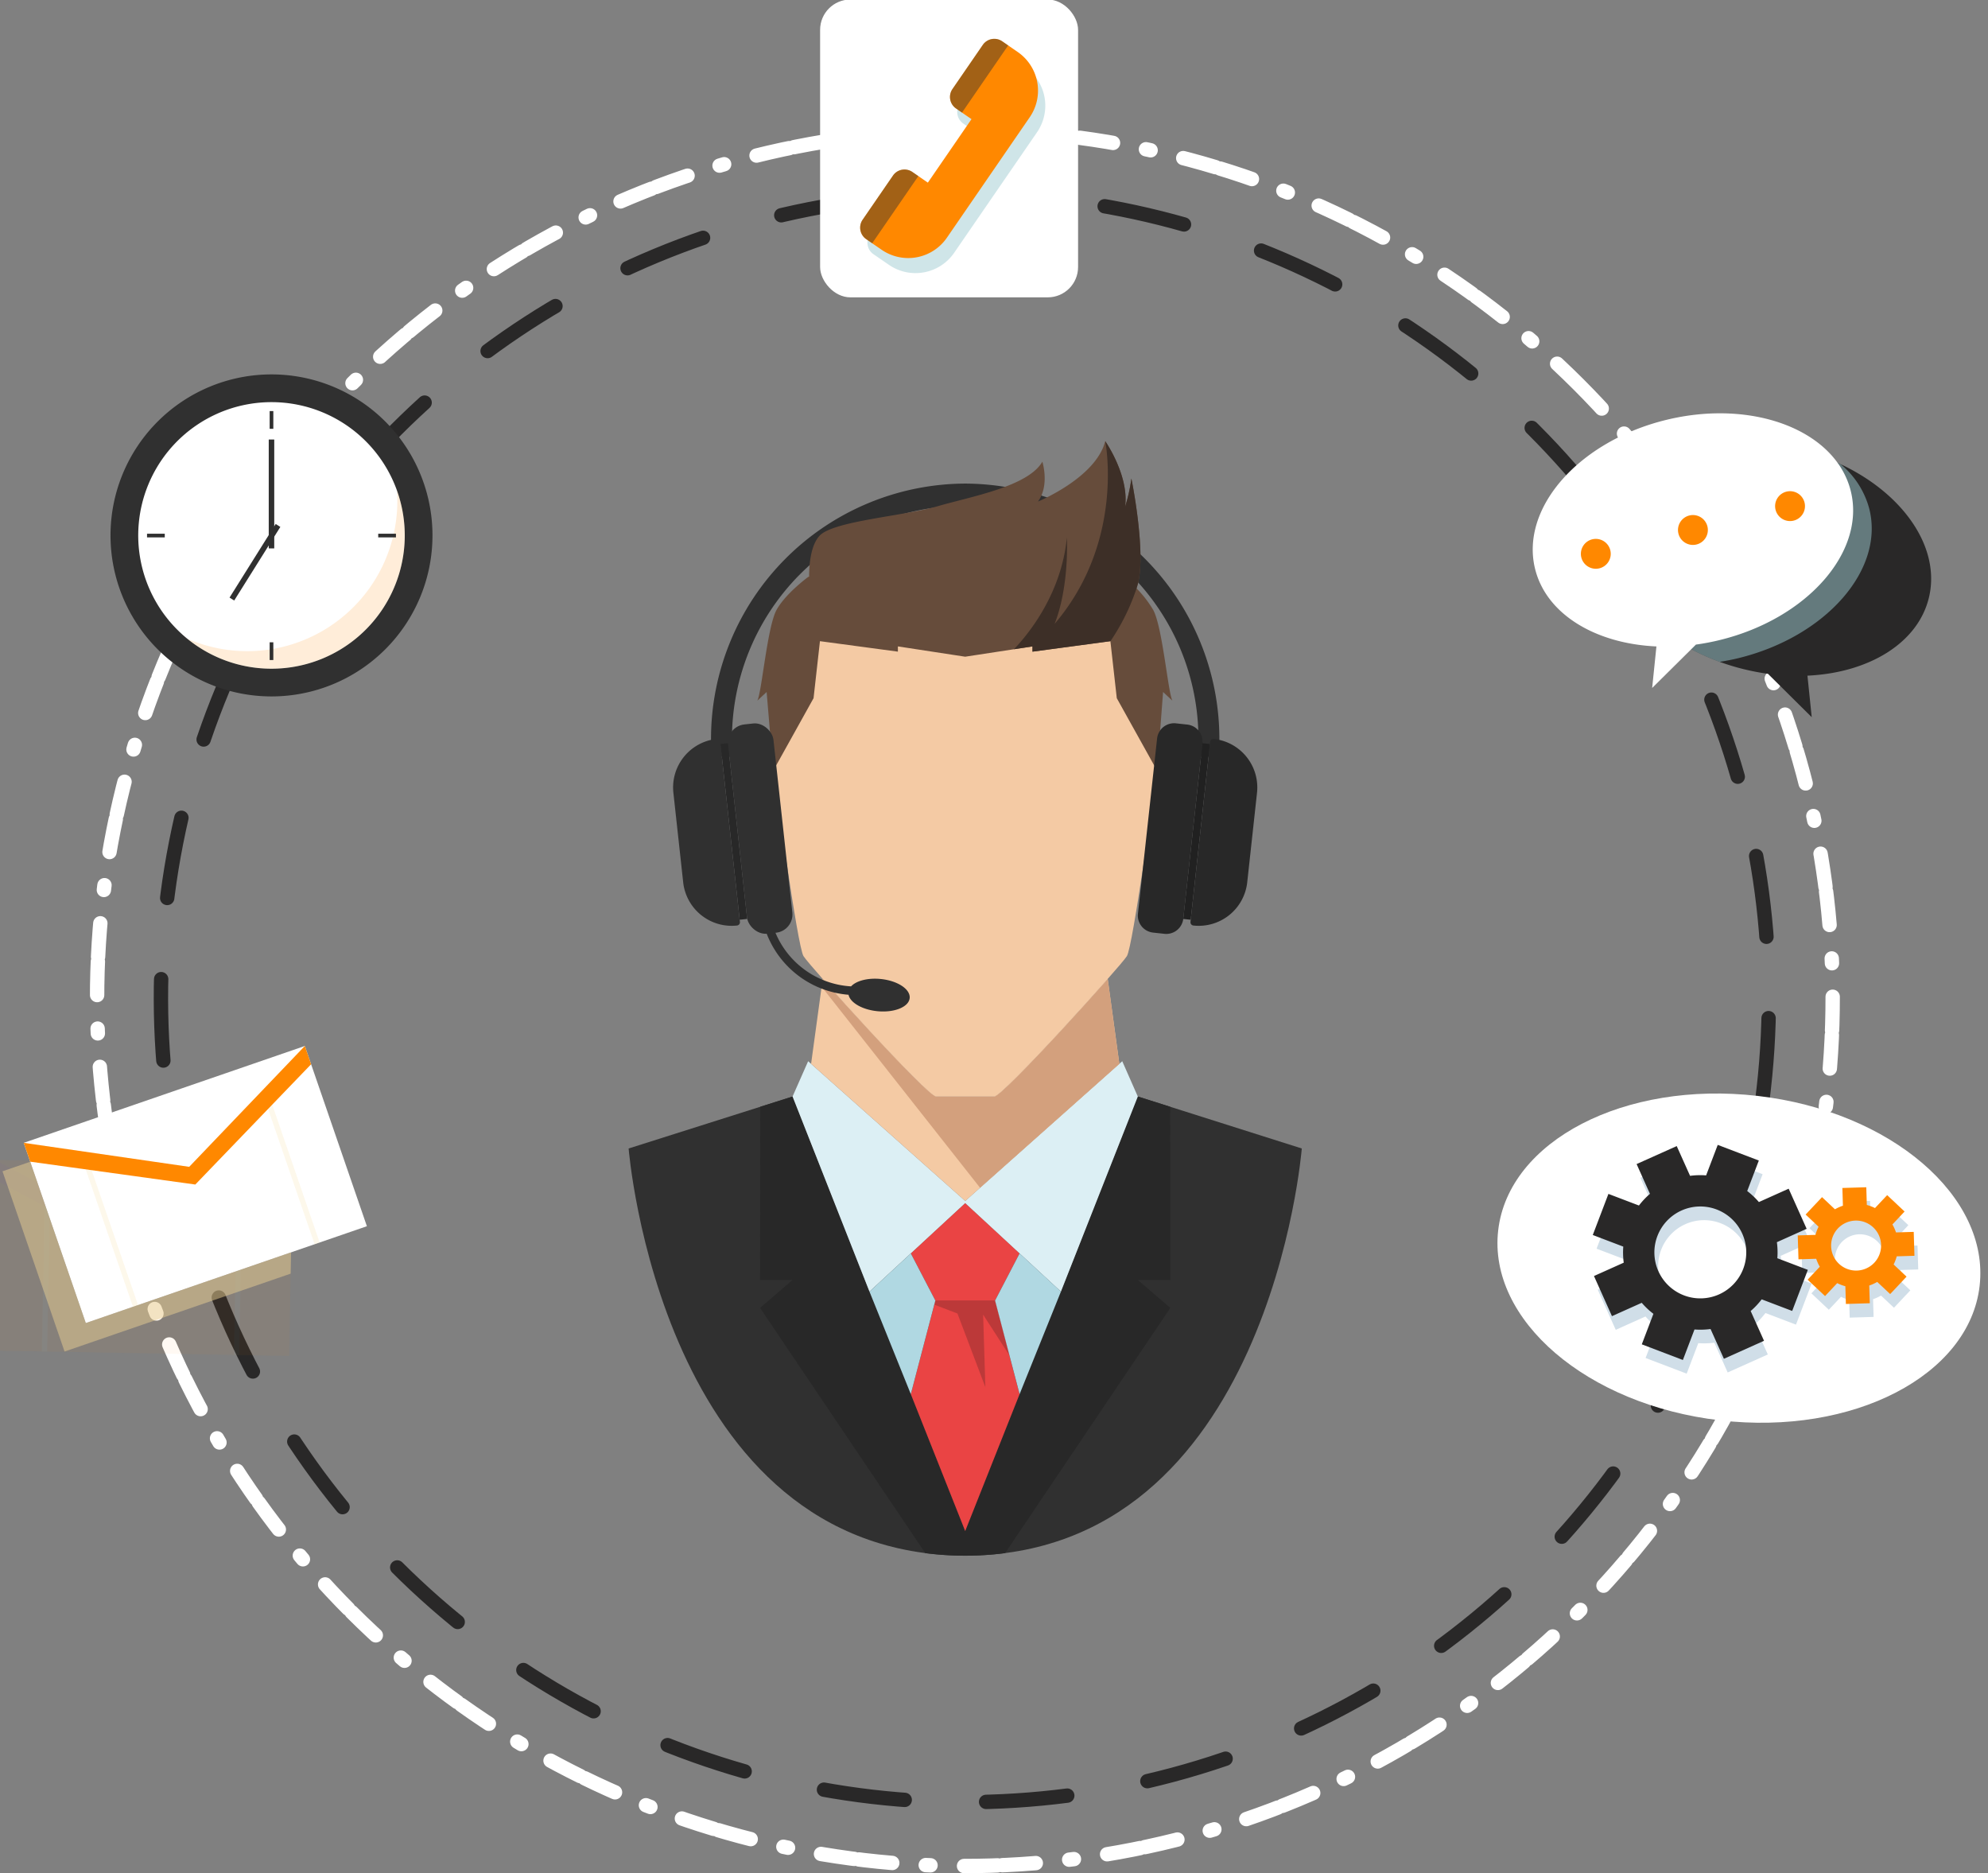 <svg xmlns="http://www.w3.org/2000/svg" xmlns:xlink="http://www.w3.org/1999/xlink" width="415" height="391" viewBox="0 0 415 391">
  <rect x="0" y="0" width="415" height="391" fill="#808080" stroke="none"/>
  <defs>
    <clipPath id="clip-path">
      <rect id="Rectangle_713" data-name="Rectangle 713" width="415" height="391" transform="translate(1133 2876.446)" fill="#bb6464" opacity="0.67"/>
    </clipPath>
  </defs>
  <g id="Mask_Group_26" data-name="Mask Group 26" transform="translate(-1133 -2876.445)" clip-path="url(#clip-path)">
    <g id="Group_1320" data-name="Group 1320" transform="translate(1078.239 2828.578)">
      <circle id="Ellipse_508" data-name="Ellipse 508" cx="167.826" cy="167.826" r="167.826" transform="translate(18.842 256.185) rotate(-45)" fill="none" stroke="#292828" stroke-linecap="round" stroke-linejoin="round" stroke-width="3" stroke-dasharray="17"/>
      <circle id="Ellipse_509" data-name="Ellipse 509" cx="181.15" cy="181.15" r="181.15" transform="translate(0 256.184) rotate(-45)" fill="none" stroke="#fff" stroke-linecap="round" stroke-linejoin="round" stroke-width="3" stroke-dasharray="7 7 1"/>
      <g id="Group_1287" data-name="Group 1287" transform="translate(374.721 134.133)">
        <path id="Path_8142" data-name="Path 8142" d="M437.243,125.132c-18.2-4.467-35.483,2.193-38.594,14.875s9.121,26.584,27.323,31.05a48.973,48.973,0,0,0,5.01.956l9.137,9.057-.891-8.669c12.693-.578,23-6.7,25.339-16.219C467.679,143.5,455.445,129.6,437.243,125.132Z" transform="translate(-381.878 -117.645)" fill="#292828"/>
        <g id="Group_1286" data-name="Group 1286">
          <path id="Path_8143" data-name="Path 8143" d="M452.164,137.691a18,18,0,0,0-6-9.412,47.848,47.848,0,0,0-8.925-3.147c-18.2-4.467-35.483,2.193-38.594,14.875-2.814,11.465,6.916,23.927,22.26,29.513,1.3-.208,2.612-.456,3.93-.779C443.043,164.275,455.276,150.373,452.164,137.691Z" transform="translate(-381.878 -117.645)" fill="#a1ccd3" opacity="0.5" style="mix-blend-mode: multiply;isolation: isolate"/>
          <path id="Path_8144" data-name="Path 8144" d="M381.177,149.642c-3.112-12.683,9.122-26.584,27.324-31.051s35.482,2.194,38.595,14.875-9.122,26.585-27.325,31.051a48.874,48.874,0,0,1-5.01.956l-9.136,9.057.891-8.67C393.823,165.283,383.512,159.157,381.177,149.642Z" transform="translate(-380.693 -117.202)" fill="#fff"/>
          <path id="Path_8145" data-name="Path 8145" d="M435.061,138.5a3.117,3.117,0,1,0,2.285-3.77A3.116,3.116,0,0,0,435.061,138.5Z" transform="translate(-384.372 -118.384)" fill="#f80"/>
          <path id="Path_8146" data-name="Path 8146" d="M413.313,143.841a3.117,3.117,0,1,0,2.285-3.77A3.118,3.118,0,0,0,413.313,143.841Z" transform="translate(-382.898 -118.746)" fill="#f80"/>
          <path id="Path_8147" data-name="Path 8147" d="M391.566,149.177a3.117,3.117,0,1,0,2.284-3.769A3.117,3.117,0,0,0,391.566,149.177Z" transform="translate(-381.424 -119.107)" fill="#f80"/>
        </g>
      </g>
      <g id="Group_1290" data-name="Group 1290" transform="translate(367.358 276.106)">
        <path id="Path_8148" data-name="Path 8148" d="M473.448,309.666c-2.163,18.7-26.412,31.257-54.164,28.049s-48.5-20.968-46.334-39.669,26.412-31.258,54.163-28.05S475.609,290.966,473.448,309.666Z" transform="translate(-372.795 -269.497)" fill="#fff"/>
        <g id="Group_1288" data-name="Group 1288" transform="translate(20.694 13.576)" opacity="0.5" style="mix-blend-mode: multiply;isolation: isolate">
          <path id="Path_8149" data-name="Path 8149" d="M433.292,316.612l3.266-8.577-6.367-2.425a15.972,15.972,0,0,0-.095-3.35l6.214-2.787-3.755-8.374-6.214,2.786a16.056,16.056,0,0,0-2.44-2.3l2.425-6.367-8.577-3.266-2.425,6.367a16.038,16.038,0,0,0-3.351.094l-2.786-6.213-8.375,3.755,2.787,6.213a16.012,16.012,0,0,0-2.3,2.441l-6.368-2.425-3.266,8.577,6.368,2.424a15.981,15.981,0,0,0,.094,3.351l-6.214,2.787,3.755,8.375,6.214-2.787a15.976,15.976,0,0,0,2.44,2.3l-2.425,6.367,8.577,3.266,2.425-6.367a16.027,16.027,0,0,0,3.35-.095l2.786,6.214,8.375-3.755-2.787-6.214a16.089,16.089,0,0,0,2.3-2.439ZM410.7,313.362a9.59,9.59,0,1,1,12.376-5.55A9.591,9.591,0,0,1,410.7,313.362Z" transform="translate(-391.667 -281.953)" fill="#a1bdd1"/>
          <path id="Path_8150" data-name="Path 8150" d="M461.144,314.616l3.421-3.636-2.7-2.54a8.727,8.727,0,0,0,.648-1.705l3.7-.112-.152-4.992-3.7.113a8.69,8.69,0,0,0-.75-1.662l2.541-2.7-3.637-3.422-2.539,2.7a8.759,8.759,0,0,0-1.705-.647l-.113-3.7-4.991.153.113,3.7a8.74,8.74,0,0,0-1.662.75l-2.7-2.54-3.422,3.636,2.7,2.54a8.709,8.709,0,0,0-.648,1.705l-3.7.113.152,4.991,3.7-.113a8.772,8.772,0,0,0,.75,1.662l-2.54,2.7,3.637,3.421,2.54-2.7a8.778,8.778,0,0,0,1.705.648l.112,3.7,4.991-.152-.113-3.7a8.739,8.739,0,0,0,1.662-.75ZM450.457,308.3a5.217,5.217,0,1,1,7.375-.224A5.216,5.216,0,0,1,450.457,308.3Z" transform="translate(-399.066 -283.48)" fill="#a1bdd1"/>
        </g>
        <g id="Group_1289" data-name="Group 1289" transform="translate(19.903 10.72)">
          <path id="Path_8151" data-name="Path 8151" d="M432.365,313.264l3.266-8.578-6.367-2.425a15.964,15.964,0,0,0-.095-3.35l6.214-2.788-3.755-8.375-6.214,2.788a16.013,16.013,0,0,0-2.439-2.3l2.424-6.367-8.577-3.266-2.425,6.367a16.088,16.088,0,0,0-3.35.095l-2.787-6.213-8.375,3.755,2.786,6.213a16.084,16.084,0,0,0-2.3,2.439l-6.368-2.425-3.266,8.578,6.368,2.425a15.97,15.97,0,0,0,.094,3.351l-6.214,2.787,3.755,8.375,6.215-2.786a15.964,15.964,0,0,0,2.439,2.3l-2.425,6.368,8.577,3.266,2.425-6.368a16.028,16.028,0,0,0,3.351-.094l2.787,6.214,8.375-3.756-2.787-6.214a16.053,16.053,0,0,0,2.3-2.439Zm-22.592-3.252a9.59,9.59,0,1,1,12.376-5.55A9.59,9.59,0,0,1,409.773,310.013Z" transform="translate(-390.74 -278.604)" fill="#292828"/>
          <path id="Path_8152" data-name="Path 8152" d="M460.218,311.267l3.42-3.636-2.7-2.54a8.738,8.738,0,0,0,.648-1.7l3.7-.113-.152-4.99-3.7.113a8.639,8.639,0,0,0-.75-1.662l2.541-2.7-3.637-3.421-2.539,2.7a8.7,8.7,0,0,0-1.705-.646l-.113-3.7-4.991.153.113,3.7a8.74,8.74,0,0,0-1.662.75l-2.7-2.539-3.422,3.635,2.7,2.541a8.623,8.623,0,0,0-.647,1.7l-3.7.113.153,4.99,3.7-.113a8.778,8.778,0,0,0,.75,1.663l-2.539,2.7,3.636,3.42,2.54-2.7a8.736,8.736,0,0,0,1.7.648l.113,3.7,4.99-.152-.113-3.7a8.715,8.715,0,0,0,1.662-.749Zm-10.688-6.32a5.217,5.217,0,1,1,7.375-.225A5.217,5.217,0,0,1,449.53,304.947Z" transform="translate(-398.139 -280.131)" fill="#f80"/>
        </g>
      </g>
      <g id="Group_1295" data-name="Group 1295" transform="translate(53.076 266.184)">
        <g id="Group_1292" data-name="Group 1292" transform="translate(0 23.789)" opacity="0.05">
          <rect id="Rectangle_697" data-name="Rectangle 697" width="62.064" height="39.787" transform="translate(0.721) rotate(1.038)" fill="#f80"/>
          <g id="Group_1291" data-name="Group 1291" transform="translate(10.427 8.55)">
            <rect id="Rectangle_698" data-name="Rectangle 698" width="1.108" height="31.425" transform="translate(0.568 0) rotate(1.036)" fill="#f4d68e"/>
            <rect id="Rectangle_699" data-name="Rectangle 699" width="1.108" height="31.424" transform="translate(40.661 0.726) rotate(1.036)" fill="#f4d68e"/>
          </g>
          <path id="Path_8153" data-name="Path 8153" d="M98.483,285.5,67.166,300.918,36.429,284.372l-.075,4.164L67.1,304.824l31.314-15.3Z" transform="translate(-35.708 -284.372)" fill="#ea4444"/>
        </g>
        <g id="Group_1294" data-name="Group 1294" transform="translate(6.637)">
          <rect id="Rectangle_700" data-name="Rectangle 700" width="62.064" height="39.787" transform="translate(0 20.213) rotate(-19.007)" fill="#fff"/>
          <g id="Group_1293" data-name="Group 1293" transform="translate(12.589 11.301)" opacity="0.18">
            <rect id="Rectangle_701" data-name="Rectangle 701" width="1.108" height="31.424" transform="translate(0 13.421) rotate(-18.985)" fill="#f4d68e"/>
            <rect id="Rectangle_702" data-name="Rectangle 702" width="1.108" height="31.425" transform="translate(37.913 0.361) rotate(-18.984)" fill="#f4d68e"/>
          </g>
          <path id="Path_8154" data-name="Path 8154" d="M101.46,258.853,77.327,284.074l-34.546-5.007L44.137,283,78.6,287.77l24.174-25.105Z" transform="translate(-42.781 -258.853)" fill="#f80"/>
        </g>
        <path id="Path_8155" data-name="Path 8155" d="M98.267,303.681l-31.943,11-.164.056-10.743,3.7-11.6-33.665-5.789,1.994,1.356,3.937,11.6,33.681,10.743-3.7.164-.056,36.291-12.5Z" transform="translate(-35.822 -260.611)" fill="#e8cf92" opacity="0.5" style="mix-blend-mode: multiply;isolation: isolate"/>
      </g>
      <g id="Group_1297" data-name="Group 1297" transform="translate(77.829 126.012)">
        <path id="Path_8156" data-name="Path 8156" d="M129.427,142.1A33.606,33.606,0,1,1,95.82,108.49,33.606,33.606,0,0,1,129.427,142.1Z" transform="translate(-62.214 -108.49)" fill="#303030"/>
        <path id="Path_8157" data-name="Path 8157" d="M124.061,142.517A27.819,27.819,0,1,1,96.241,114.7,27.819,27.819,0,0,1,124.061,142.517Z" transform="translate(-62.635 -108.911)" fill="#fff"/>
        <path id="Path_8158" data-name="Path 8158" d="M123.167,134.442c.052.739.088,1.484.088,2.236A31.336,31.336,0,0,1,79.394,165.4a27.822,27.822,0,0,0,43.773-30.961Z" transform="translate(-63.378 -110.249)" fill="#f80" opacity="0.15" style="mix-blend-mode: multiply;isolation: isolate"/>
        <g id="Group_1296" data-name="Group 1296" transform="translate(7.625 7.653)">
          <rect id="Rectangle_703" data-name="Rectangle 703" width="0.766" height="3.703" transform="translate(25.599)" fill="#303030"/>
          <rect id="Rectangle_704" data-name="Rectangle 704" width="0.766" height="3.702" transform="translate(25.599 48.261)" fill="#303030"/>
          <rect id="Rectangle_705" data-name="Rectangle 705" width="0.766" height="3.702" transform="translate(51.963 25.599) rotate(90)" fill="#303030"/>
          <rect id="Rectangle_706" data-name="Rectangle 706" width="0.766" height="3.702" transform="translate(3.702 25.599) rotate(90)" fill="#303030"/>
        </g>
        <rect id="Rectangle_707" data-name="Rectangle 707" width="1.149" height="22.726" transform="translate(33.032 13.59)" fill="#303030"/>
        <rect id="Rectangle_708" data-name="Rectangle 708" width="1.149" height="18.137" transform="matrix(0.847, 0.531, -0.531, 0.847, 34.481, 31.222)" fill="#303030"/>
      </g>
      <g id="Group_1300" data-name="Group 1300" transform="translate(225.961 47.769)">
        <rect id="Rectangle_709" data-name="Rectangle 709" width="53.852" height="62.16" rx="6.325" fill="#fff"/>
        <g id="Group_1299" data-name="Group 1299" transform="translate(8.362 8.206)">
          <path id="Path_8159" data-name="Path 8159" d="M251.724,51.267a2.914,2.914,0,0,1-.75-4.051L257.312,38a2.913,2.913,0,0,1,4.051-.75L264.6,39.47a9.787,9.787,0,0,1,2.52,13.611l-17.3,25.158a9.789,9.789,0,0,1-13.612,2.521l-3.233-2.222a2.914,2.914,0,0,1-.749-4.051l6.337-9.218a2.913,2.913,0,0,1,4.051-.75l3.232,2.222,9.111-13.251Z" transform="translate(-230.197 -33.588)" fill="#a1ccd3" opacity="0.5" style="mix-blend-mode: multiply;isolation: isolate"/>
          <path id="Path_8160" data-name="Path 8160" d="M250.1,47.892a2.914,2.914,0,0,1-.75-4.051l6.338-9.218a2.913,2.913,0,0,1,4.051-.75L262.97,36.1a9.787,9.787,0,0,1,2.52,13.611l-17.3,25.158a9.788,9.788,0,0,1-13.611,2.521l-3.233-2.222a2.914,2.914,0,0,1-.749-4.051l6.337-9.218a2.913,2.913,0,0,1,4.051-.75l3.232,2.222,9.111-13.251Z" transform="translate(-230.087 -33.36)" fill="#f80"/>
          <g id="Group_1298" data-name="Group 1298" opacity="0.45">
            <path id="Path_8161" data-name="Path 8161" d="M242.237,63.983l-1.248-.858a2.913,2.913,0,0,0-4.051.75L230.6,73.094a2.914,2.914,0,0,0,.749,4.051L232.6,78Z" transform="translate(-230.087 -35.342)" fill="#303030"/>
            <path id="Path_8162" data-name="Path 8162" d="M257.05,34.623l-6.338,9.218a2.914,2.914,0,0,0,.75,4.051l1.248.858,9.638-14.019-1.247-.859A2.913,2.913,0,0,0,257.05,34.623Z" transform="translate(-231.45 -33.36)" fill="#303030"/>
          </g>
        </g>
      </g>
      <g id="Group_1319" data-name="Group 1319" transform="translate(185.988 139.945)">
        <g id="Group_1309" data-name="Group 1309" transform="translate(0 129.418)">
          <g id="Group_1301" data-name="Group 1301" transform="translate(0 7.367)">
            <path id="Path_8163" data-name="Path 8163" d="M284.533,270.166l-16.05,40.716L248.5,292.408l-19.984,18.475-16.05-40.716-34.227,10.846s6.7,84.771,70.261,84.989c63.558-.218,70.262-84.989,70.262-84.989Z" transform="translate(-178.237 -270.166)" fill="#303030"/>
          </g>
          <g id="Group_1302" data-name="Group 1302" transform="translate(27.441 7.367)">
            <path id="Path_8164" data-name="Path 8164" d="M293.315,308.453l-.031-36.147-6.756-2.14-16.05,40.716-.093-.087-19.892,50.067L230.6,310.8l-.092.087-16.05-40.716-6.756,2.14-.031,36.147h6.787l-6.787,5.828,34.495,51.186a64.935,64.935,0,0,0,16.652,0l34.495-51.186-6.787-5.828Z" transform="translate(-207.673 -270.166)" fill="#282828"/>
          </g>
          <g id="Group_1308" data-name="Group 1308" transform="translate(34.227)">
            <g id="Group_1305" data-name="Group 1305" transform="translate(24.679 29.609)">
              <g id="Group_1303" data-name="Group 1303">
                <path id="Path_8165" data-name="Path 8165" d="M252.782,294.025l-11.355,10.5,5.123,9.839h12.465l5.123-9.839Z" transform="translate(-241.426 -294.025)" fill="#ea4444"/>
              </g>
              <g id="Group_1304" data-name="Group 1304" transform="translate(0 20.336)">
                <path id="Path_8166" data-name="Path 8166" d="M259.014,315.84H246.549l-5.123,19.538,11.355,28.58,11.355-28.58Z" transform="translate(-241.426 -315.84)" fill="#ea4444"/>
              </g>
              <path id="Path_8167" data-name="Path 8167" d="M246.9,315.84H259.37l3.01,11.478-5.5-8.532.466,15.149-5.826-15.382-4.844-1.852Z" transform="translate(-241.782 -295.504)" fill="#bc3939"/>
            </g>
            <g id="Group_1306" data-name="Group 1306">
              <path id="Path_8168" data-name="Path 8168" d="M283.771,262.264l-32.783,29.168L218.2,262.264l-3.251,7.367L231,310.347l19.984-18.474,19.984,18.474,16.05-40.716Z" transform="translate(-214.953 -262.264)" fill="#dceff4"/>
            </g>
            <g id="Group_1307" data-name="Group 1307" transform="translate(16.05 40.105)">
              <path id="Path_8169" data-name="Path 8169" d="M240.8,305.285l5.123,9.839L240.8,334.663l-8.629-21.4Z" transform="translate(-232.17 -305.285)" fill="#b0d8e2"/>
              <path id="Path_8170" data-name="Path 8170" d="M265.416,305.285l8.629,7.978-8.629,21.4-5.123-19.538Z" transform="translate(-234.076 -305.285)" fill="#b0d8e2"/>
            </g>
          </g>
        </g>
        <g id="Group_1318" data-name="Group 1318" transform="translate(9.283)">
          <g id="Group_1310" data-name="Group 1310" transform="translate(7.917 8.854)">
            <path id="Path_8171" data-name="Path 8171" d="M249.749,132.934a53.3,53.3,0,0,0-53.061,53.3c0,1.253.059,2.492.144,3.723h4.384c-.093-1.231-.156-2.469-.156-3.723a48.688,48.688,0,1,1,97.376,0c0,1.255-.061,2.493-.155,3.723h4.384c.085-1.231.144-2.47.144-3.723A53.3,53.3,0,0,0,249.749,132.934Z" transform="translate(-196.688 -132.934)" fill="#303030"/>
          </g>
          <g id="Group_1314" data-name="Group 1314" transform="translate(17.585)">
            <g id="Group_1311" data-name="Group 1311" transform="translate(11.218 112.246)">
              <path id="Path_8172" data-name="Path 8172" d="M281.02,243.843h0c-7.363,8.367-22.306,24.538-23.679,24.538H245.2c-1.373,0-16.318-16.171-23.68-24.538h0l-2.422,17.714,32.175,28.627,32.175-28.627Z" transform="translate(-219.093 -243.843)" fill="#f4caa4"/>
              <path id="Path_8173" data-name="Path 8173" d="M281.178,243.844c-7.363,8.367-22.306,24.538-23.679,24.538H245.357c-1.373,0-16.318-16.171-23.68-24.538h0l-.222,1.622h0l33.072,41.963L283.6,261.557l-2.422-17.714Z" transform="translate(-219.253 -243.843)" fill="#d3a07d"/>
            </g>
            <g id="Group_1312" data-name="Group 1312" transform="translate(3.181 14.288)">
              <path id="Path_8174" data-name="Path 8174" d="M287.191,157.647c-3.679-6.306-17.861-19.459-36.508-18.864-18.646-.595-32.828,12.559-36.507,18.864-3.4,5.828-4.048,32.864-3.562,35.616s5.019,36.589,6.314,38.693,25.9,29.3,27.684,29.3h12.142c1.781,0,26.388-27.2,27.683-29.3s5.828-35.94,6.315-38.693S290.59,163.475,287.191,157.647Z" transform="translate(-210.472 -138.763)" fill="#f4caa4"/>
            </g>
            <g id="Group_1313" data-name="Group 1313">
              <path id="Path_8175" data-name="Path 8175" d="M293.715,177.612c-.91-1.559-2.079-15.46-4.028-18.968a23.344,23.344,0,0,0-3.468-4.483c2.349-6.293-1.08-22.93-1.08-22.93a34.387,34.387,0,0,1-1.3,5.846c.832-6.493-4.157-13.641-4.157-13.641-1.949,7.666-14.032,12.6-14.032,12.6,2.468-3.418.91-8.315.91-8.315-2.988,5.2-14.942,7.276-21.915,9.311s-21.725,3.052-24.6,6.15c-1.814,1.957-2.166,5.847-2.179,8.449h0s-4.837,3.5-6.787,7.011-3.117,17.409-4.027,18.968l1.949-1.819,1.283,15.328a10.271,10.271,0,0,0,.092,1.1l8.419-15.136,1.335-11.9,16.271,2.185v-1.093l14.044,2.149,14.045-2.149v1.093l16.27-2.185,1.336,11.9,8.419,15.136a12.21,12.21,0,0,0,.105-1.4l1.14-15.033Z" transform="translate(-207.059 -123.436)" fill="#664c3b"/>
              <path id="Path_8176" data-name="Path 8176" d="M290.438,153.064c1.665-6.929-1.4-21.833-1.4-21.833a34.389,34.389,0,0,1-1.3,5.846c.832-6.493-4.157-13.641-4.157-13.641s4.185,20.855-10.571,38.131c3.118-7.923,2.564-18.029,2.564-18.029-1.151,11.695-7.89,20.016-11.056,23.336l3.876-.594v1.093l16.27-2.185a44.8,44.8,0,0,0,5.453-11.027C290.218,153.793,290.327,153.427,290.438,153.064Z" transform="translate(-210.953 -123.436)" fill="#3d2f27"/>
            </g>
          </g>
          <g id="Group_1317" data-name="Group 1317" transform="translate(0 58.507)">
            <g id="Group_1315" data-name="Group 1315" transform="translate(97.013 0.367)">
              <path id="Path_8177" data-name="Path 8177" d="M302.591,186.872l-2.367-.259a3.572,3.572,0,0,0-3.939,3.161l-4,36.575a3.57,3.57,0,0,0,3.161,3.938l2.367.259a3.57,3.57,0,0,0,3.938-3.161l4-36.575A3.57,3.57,0,0,0,302.591,186.872Z" transform="translate(-292.262 -186.591)" fill="#282828"/>
              <rect id="Rectangle_710" data-name="Rectangle 710" width="1.569" height="36.901" transform="translate(13.497 4.165) rotate(6.247)" fill="#212121"/>
              <path id="Path_8178" data-name="Path 8178" d="M308.926,190.11a.689.689,0,0,0-.76.612l-4.111,37.568a.69.69,0,0,0,.611.762,10.188,10.188,0,0,0,11.233-9.017l2.044-18.69A10.187,10.187,0,0,0,308.926,190.11Z" transform="translate(-293.061 -186.829)" fill="#282828"/>
            </g>
            <g id="Group_1316" data-name="Group 1316" transform="translate(0 0)">
              <rect id="Rectangle_711" data-name="Rectangle 711" width="9.523" height="43.935" rx="3.831" transform="translate(11.065 1.036) rotate(-6.244)" fill="#303030"/>
              <rect id="Rectangle_712" data-name="Rectangle 712" width="1.569" height="36.901" transform="translate(15.462 41.214) rotate(173.754)" fill="#282828"/>
              <path id="Path_8179" data-name="Path 8179" d="M197.274,190.11a.69.69,0,0,1,.761.612l4.111,37.568a.69.69,0,0,1-.611.762,10.187,10.187,0,0,1-11.233-9.017l-2.045-18.69A10.187,10.187,0,0,1,197.274,190.11Z" transform="translate(-188.195 -186.462)" fill="#303030"/>
            </g>
            <path id="Path_8180" data-name="Path 8180" d="M232.889,243.046c-2.7-.265-5.094.391-6.155,1.542a18.264,18.264,0,0,1-16.262-12.458l-1.912-.167A20.05,20.05,0,0,0,226.2,246.342c.345,1.643,2.855,3.117,6.032,3.429,3.536.345,6.548-.879,6.73-2.736S236.424,243.392,232.889,243.046Z" transform="translate(-189.576 -189.299)" fill="#303030"/>
          </g>
        </g>
      </g>
    </g>
  </g>
</svg>
